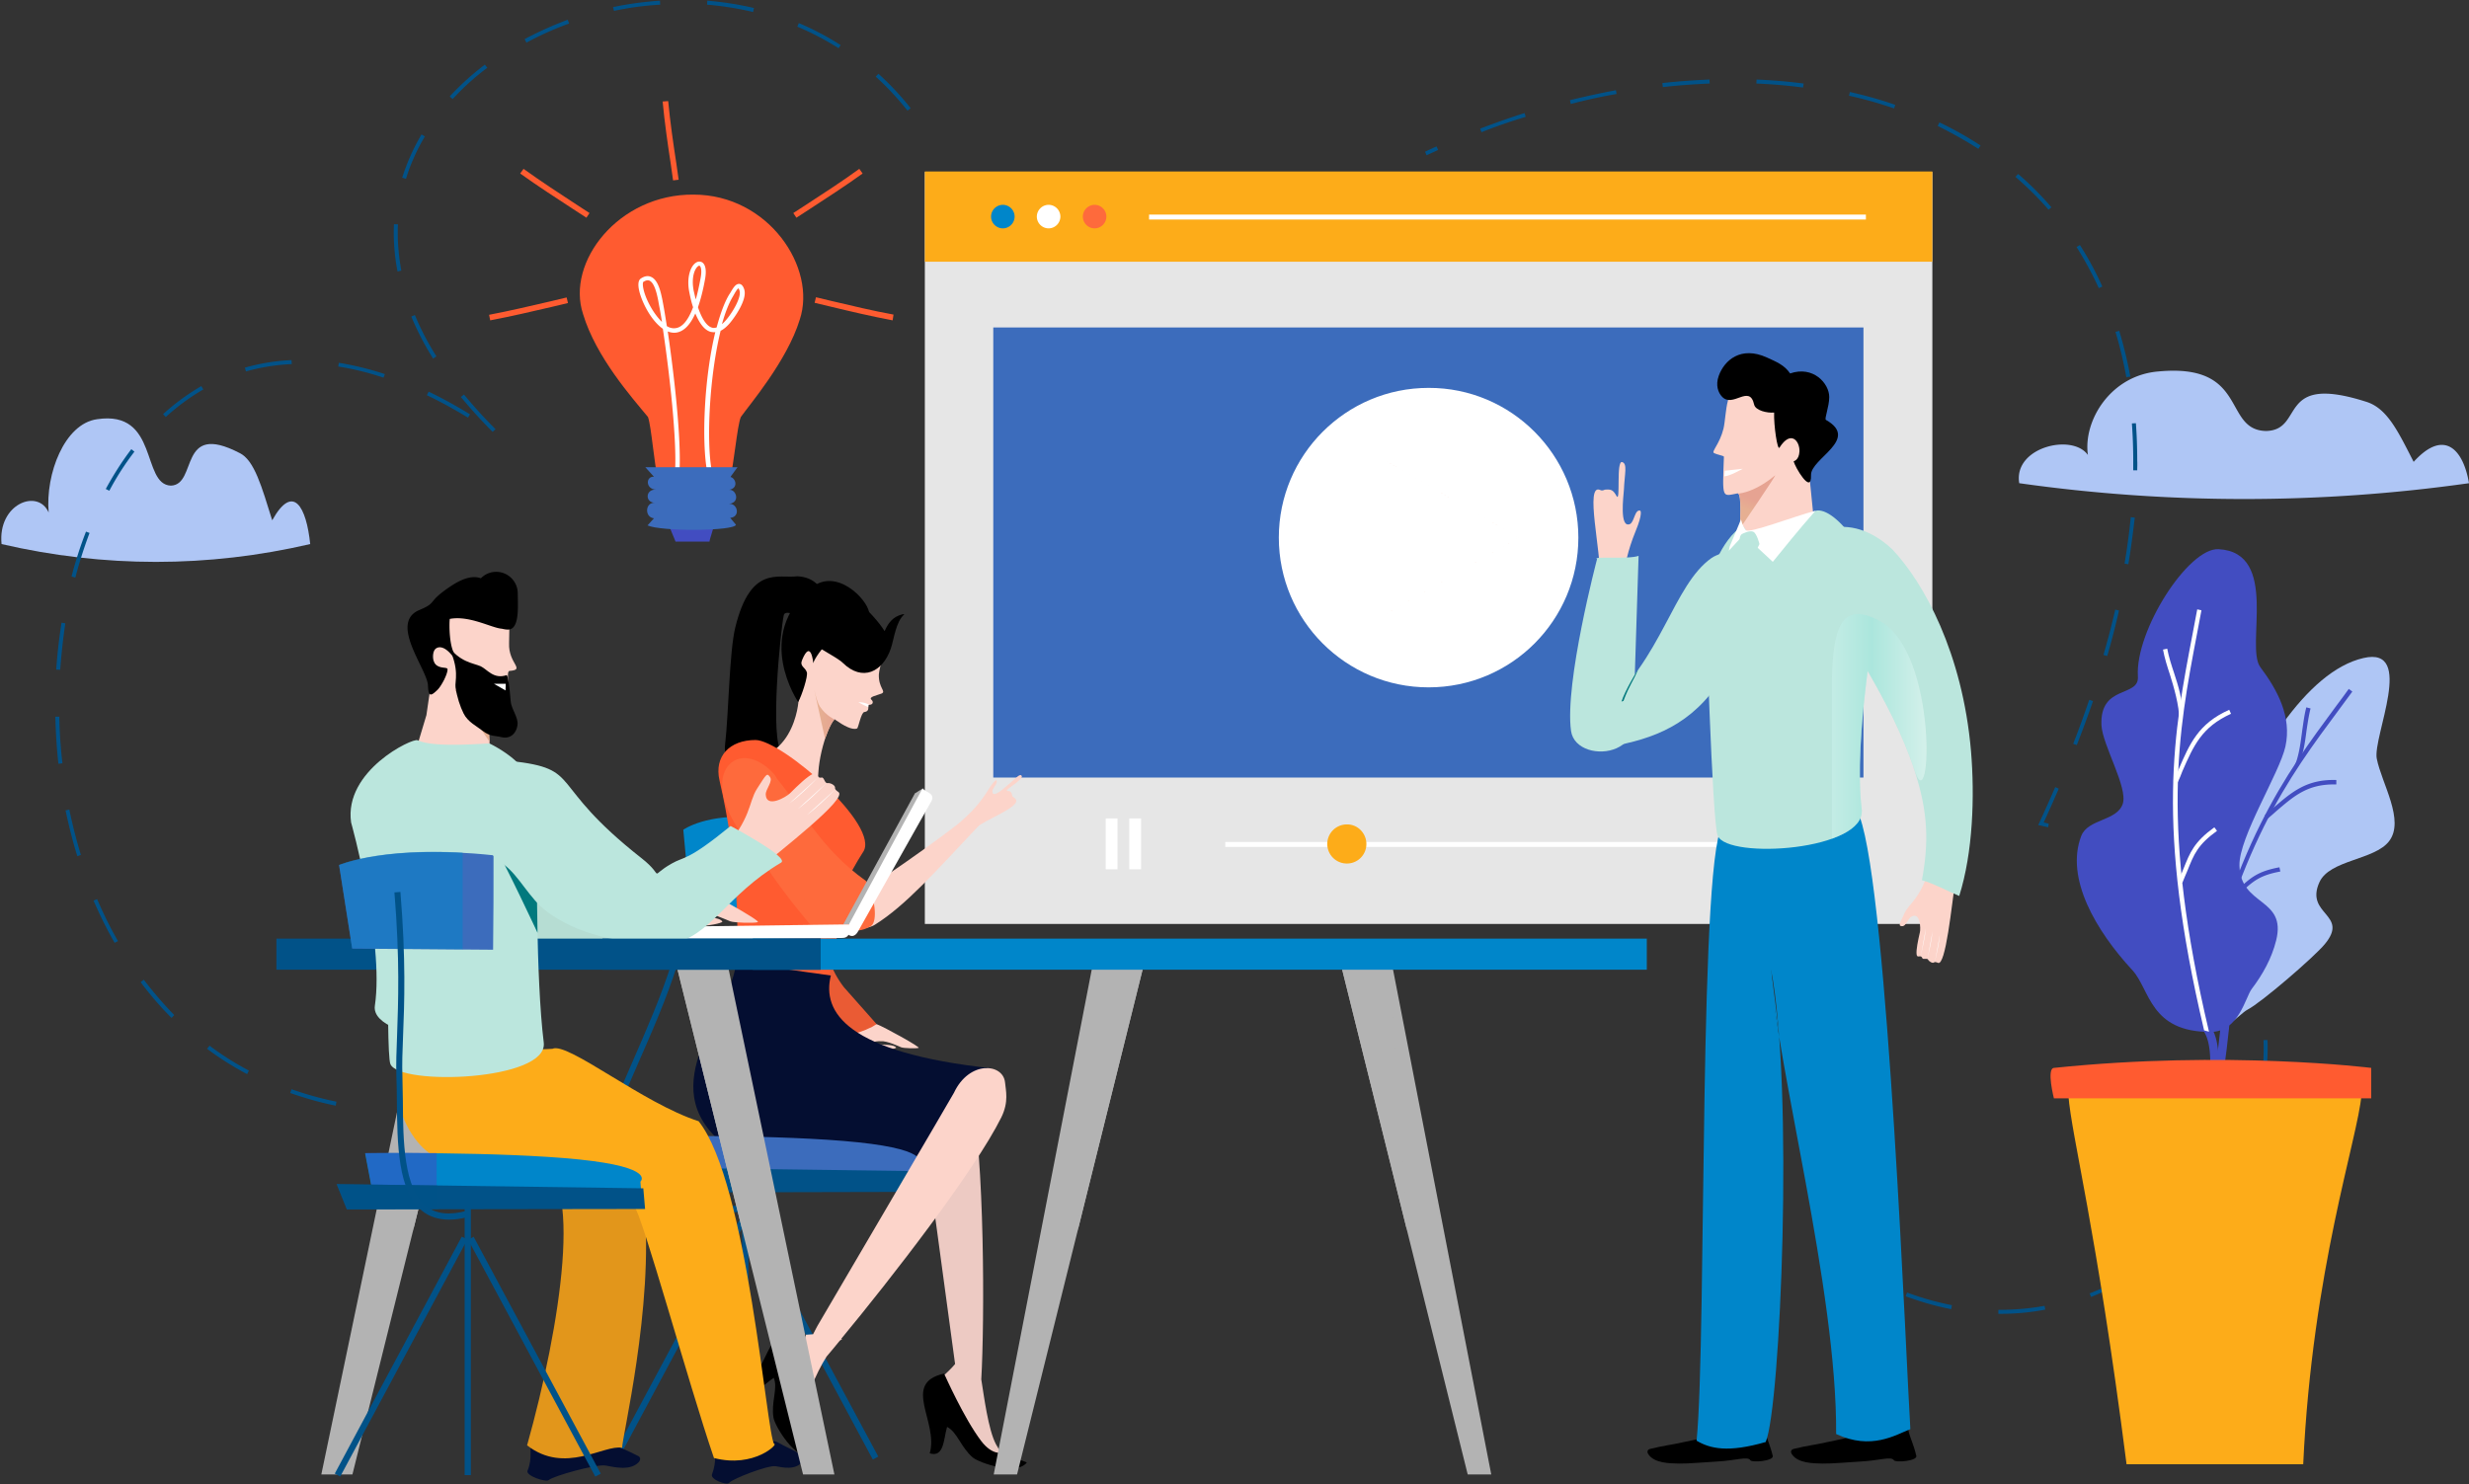 <svg xmlns="http://www.w3.org/2000/svg" width="499" height="300" viewBox="0 0 499 300">
    <rect x="0" y="0" width="499" height="300" fill="#333333" stroke="none"/>
    <defs>
        <linearGradient id="a" x1="-29.564%" x2="103.931%" y1="43.469%" y2="58.32%">
            <stop offset="41.82%" stop-color="#E6AF92"/>
            <stop offset="100%" stop-color="#E6A392"/>
        </linearGradient>
        <linearGradient id="b" x1="70.474%" x2="59.169%" y1="83.902%" y2="46.827%">
            <stop offset="41.82%" stop-color="#E6AF92"/>
            <stop offset="100%" stop-color="#E6A392"/>
        </linearGradient>
        <linearGradient id="c" x1="29.459%" x2="40.78%" y1="84.202%" y2="47.041%">
            <stop offset="41.82%" stop-color="#E6AF92"/>
            <stop offset="100%" stop-color="#E6A392"/>
        </linearGradient>
        <linearGradient id="d" x1="-38.442%" x2="99.928%" y1="50.017%" y2="50.017%">
            <stop offset="0%" stop-color="#FFF"/>
            <stop offset="54.55%" stop-color="#9CE6DD"/>
            <stop offset="100%" stop-color="#FFF"/>
        </linearGradient>
    </defs>
    <g fill="none" fill-rule="evenodd">
        <path fill="#AFC6F5" d="M.314 109.985c-.808-8.129 7.366-11.317 9.521-6.377-.673-7.77 3.189-17.964 9.79-18.862 12.53-1.887 8.893 13.203 14.91 13.428 5.48-.18 1.393-13.07 13.878-6.602 3.01 1.437 4.491 6.871 6.602 13.608 4.266-7.635 6.916-2.65 7.68 4.805-20.66 4.805-41.677 4.805-62.38 0z"/>
        <path fill="#E6E6E6" d="M186.916 34.76H390.54v152.022H186.916z"/>
        <path fill="#FDAC19" d="M186.916 34.67H390.54v18.235H186.916z"/>
        <path fill="#3C6CBC" d="M200.748 66.198h175.868v90.988H200.748z"/>
        <path fill="#FFF" d="M318.997 108.683c0 16.706-13.518 30.27-30.27 30.27-16.706 0-30.269-13.564-30.269-30.27 0-16.707 13.563-30.27 30.27-30.27 16.706-.045 30.269 13.563 30.269 30.27z"/>
        <path fill="#FE6A3C" d="M306.916 108.683l-26.721-15.45v30.854l26.721-15.404-26.721-15.45v30.854z"/>
        <path fill="#FFF" d="M209.55 43.787a2.396 2.396 0 0 0 2.381 2.38 2.396 2.396 0 0 0 2.38-2.38 2.396 2.396 0 0 0-2.38-2.38 2.396 2.396 0 0 0-2.38 2.38z"/>
        <path fill="#0086CA" d="M200.3 43.787a2.396 2.396 0 0 0 2.38 2.38 2.396 2.396 0 0 0 2.38-2.38 2.396 2.396 0 0 0-2.38-2.38 2.396 2.396 0 0 0-2.38 2.38z"/>
        <path fill="#FE6A3C" d="M218.847 43.787a2.396 2.396 0 0 0 2.38 2.38 2.396 2.396 0 0 0 2.38-2.38 2.396 2.396 0 0 0-2.38-2.38 2.396 2.396 0 0 0-2.38 2.38z"/>
        <path fill="#FFF" d="M232.23 43.383h144.88v1H232.23z"/>
        <path fill="#FE6A3C" d="M212.784 170.614l-11.272-6.557v13.069l11.272-6.512-11.272-6.557v13.069z"/>
        <path fill="#FFF" d="M247.635 170.21h128.263v1H247.635z"/>
        <g fill="#FFF">
            <path d="M223.473 165.45h2.38v10.283h-2.38zM228.234 165.45h2.38v10.283h-2.38z"/>
        </g>
        <path fill="#FDAC19" d="M276.153 170.614a3.93 3.93 0 0 1-3.952 3.952 3.958 3.958 0 0 1-3.952-3.952c0-2.2 1.796-3.952 3.952-3.952 2.155-.045 3.952 1.751 3.952 3.952z"/>
        <path fill="#0086CA" d="M152.964 165.27c-10.195-.944-14.865 2.47-14.865 2.47l1.572 16.886 13.293.18v-19.537z"/>
        <path fill="#EA5B34" d="M177.17 207.036c-1.796 3.009-3.413 5.3-6.646 5.3-3.234 0-5.883-2.65-5.883-5.884v-10.958c0-3.234-6.827-8.174-3.593-8.174l2.29-2.56c3.234 0 1.887 7.905 7.23 14.82l6.603 7.456z"/>
        <path d="M175.778 211.168c.09.045.764 0 1.572-.09-1.212-.135-1.93-.135-1.572.09z"/>
        <path fill="#FCD4CA" d="M177.17 207.036c-.314.18-.583.36-.898.539-3.547 1.796-5.838 1.706-6.87 1.976l-1.079.27 1.078 2.829c2.92-.27 7.59-.09 9.297-.315 2.245-.27 2.425-.539 2.425-.539-.36-.673-2.38-.539-3.458-.673-.809.09-1.842.09-1.931.045-.36-.225 1.077-.764 2.29-.674 1.213-.135 3.862 1.123 4.087 1.213.494.224 3.143.269 3.503.134.853.045-7.14-4.356-8.443-4.805z"/>
        <path fill="#000" d="M158.398 124.401c-.673 3.279-2.874 25.285-.36 27.755-.852.988-1.526 2.155-2.02 3.458l-.045.045c.36-1.258-.719.539 0 0 0 .045-.045.09-.045.134h-.045c-.404.225-2.38.944-1.033.54-.449.134-.943.269-1.392.404-.404.044-1.347.18-1.572.18-.673 0-.404 1.077-1.123 1.032.494 0-4.805-2.2-4.221-7.41.718-6.108.853-18.773 2.066-23.713 3.099-12.62 8.623-9.835 12.575-10.329 6.96.404 5.748 8.398 6.287 9.431 2.74 4.94-8.533-4.266-9.072-1.527zM187.904 293.802c2.92.899 2.785-2.874 3.503-5.344 2.066 1.033 2.785 4.132 5.21 6.198 1.392 1.122 8.937 3.682 10.913.988-5.165-2.066-6.243-2.111-6.961-2.92-5.3-3.862-6.602-9.88-9.79-15.044-8.668 1.976-1.033 9.7-2.875 16.122z"/>
        <path fill="#EDCAC3" d="M194.64 216.826c-2.649-2.784-10.553-1.661-8.891 5.345.09.404 7.23 53.218 7.23 53.218s.045.135.045.36c-.719.898-2.11 2.155-2.11 2.155s3.951 8.892 7.41 13.428c2.245 2.92 4.176 2.336 4.176 2.336s-.36-.09-1.213-1.707c-1.571-2.964-2.425-9.79-2.964-13.114.674-11.542.719-44.82-2.155-58.787-.674-3.413-.45-2.11-1.527-3.234z"/>
        <path fill="#FCD4CA" d="M161.362 141.602c1.213-2.246-2.11-9.297-1.886-10.06.494-1.572 13.069-6.557 15.045-5.749 1.347.54 6.736-.539-3.099 20.524-.539-.18-1.033-.494-1.482-1.077-1.437-1.932-4.221 5.613-4.536 10.823-.36 5.434-1.527 22.5-1.796 22.994-.18.36-9.072-4.581-10.42-7.455.584-2.695-7.769-16.213-7.005-18.818 14.416 3.997 15.314-11.631 15.18-11.182z"/>
        <path fill="#FCD4CA" d="M177.62 136.347c.045-1.212 1.661-6.197 1.437-7.949-4.806-2.245-5.39-2.335-7.635 1.527-1.168 2.066-5.793 13.024-5.703 13.159.269.135 5.568 4.985 7.5 4.176.269-.09.808-3.278 1.482-3.323.673-.09.808-.449.808-.943 0-.539-.135-.45.404-.539.54-.09.629-.629.225-.988-.674-.584.988-.853 2.02-1.257 1.034-.45-.628-1.078-.538-3.863z"/>
        <path fill="#FFF" d="M175.599 142.545c.135-.135-.943-.629-2.111-.584 0 0 2.066 1.168 2.021.898-.045-.18-.135-.224.09-.314z"/>
        <path fill="url(#a)" d="M46.392 33.054l-2.29-10.374s.584 2.829 1.257 3.862c1.348 1.976 3.054 2.56 2.92 2.65-.764.583-1.887 3.862-1.887 3.862z" transform="translate(120.36 116.317)"/>
        <path fill="#000" d="M164.012 118.787c-11.856 9.701-2.695 23.13-2.695 23.13.719-1.258 2.021-5.255 1.752-6.019-.36-1.078-1.527-1.167-.943-2.515 1.796-4.311 2.245.674 2.245.674.494-1.886 5.794-7.77 7.635-9.162 1.796-1.347 3.638-1.078 3.638-1.078-.315-2.604-6.557-9.161-11.632-5.03z"/>
        <path fill="#FF5B30" d="M170.39 186.153c-8.085 18.862 3.906 37.77 1.347 37.77-7.051 0-23.623 3.188-25.554-9.657 0 0 6.916-23.173-.764-56.497-1.123-4.85 2.021-8.173 7.276-8.173 5.254 0 25.554 17.47 21.691 22.724 0 .09-6.871 10.015-3.997 13.833z"/>
        <path fill="#FE6A3C" d="M168.413 192.216a35.108 35.108 0 0 1 1.931-6.063c-1.572-2.111.674-4.76 3.01-6.692-1.617-.718-27.576-23.308-26.992-21.467 3.638 11.362 10.779 21.737 22.051 34.222z"/>
        <path fill="#000" d="M182.425 124.177c-2.066.494-2.964 1.886-3.638 3.413-1.167-1.886-3.368-4.267-5.568-6.198-1.213.854-2.605 1.527-4.177 2.156-.36.135-.764.27-1.123.404-.135 2.2-4.221 3.279-4.49 5.48.942 1.077 5.748 3.412 6.915 4.58 3.952 3.862 8.084 1.841 9.7-2.92.63-1.84.989-5.433 2.74-6.915-.134-.045-.269 0-.359 0z"/>
        <path fill="#040E31" d="M148.743 194.506c-.584 9.88-17.47 24.745-2.336 36.961 4.76.674 36.422 6.108 39.252 1.752 7.23-11.093 12.71-16.797 14.82-17.246-29.416-3.189-34.401-11.362-32.56-18.772"/>
        <path fill="#FCD4CA" d="M192.44 168.009c2.021-2.605 4.267-3.503 7.276-8.308 1.347-2.156 1.661-1.976 1.661-1.976.404.583-.808 1.571-.808 2.245 0 1.707 2.784-1.033 3.368-1.482 1.392-1.168 2.246-2.245 2.56-1.617.404.719-3.683 2.92-2.92 3.01.72.044.854.224 1.034 1.077.045.135.404.27.629.539 1.347 1.572-6.378 4.266-8.264 6.018-.36.314-4.67 3.054-4.985 3.323-.719-.943 1.123-1.886.45-2.829z"/>
        <path fill="#FCD4CA" d="M198.054 166.662c-9.252 9.835-15.045 16.392-21.198 20.254-3.188 2.021-8.622-.763-1.482-7.365 0 0 13.967-9.341 20.659-14.91 1.257-1.033 2.83 1.167 2.02 2.02z"/>
        <path fill="#FE6A3C" d="M157.096 157.5c4.536 5.39 8.533 13.967 17.964 20.614 1.751 3.054 2.425 8.173.943 9.117-6.916 4.221-14.73-7.59-18.234-10.51-20.568-17.11-9.79-29.73-1.257-20.164l.584.943z"/>
        <path fill="#015288" d="M150.27 245.12c-18.548-.629-26.048-1.976-28.563-5.165-1.617-2.02-1.123-4.49-.494-7.68.898-4.49 3.547-10.598 6.646-17.694 5.434-12.44 12.216-27.89 10.285-38.758l1.167-.224c2.021 11.227-4.85 26.856-10.374 39.43-3.054 7.007-5.748 13.07-6.602 17.426-.584 2.964-.988 5.12.27 6.692 2.2 2.784 9.97 4.131 27.664 4.715v1.258z"/>
        <g fill="#015288">
            <path d="M150 240.45h1.257v54.34H150z"/>
            <path d="M123.778 294.507l25.666-47.897 1.108.594-25.665 47.896zM150.706 247.168l1.108-.595 25.693 47.886-1.108.594z"/>
        </g>
        <path fill="#3C6CBC" d="M185.883 239.461l-52.994-.314-1.751-9.476s26.946-.36 42.305 1.257c15.36 1.617 12.17 4.491 12.17 4.491l.27 4.042z"/>
        <path fill="#015288" d="M186.153 236.766l-60.674-.808 2.021 5.12 59.012-.135z"/>
        <path fill="#000" d="M150.27 280.33c1.661 2.56 3.996-.405 6.107-1.797.898 2.11-.584 4.985-.045 8.084.315 1.751 4.446 8.578 7.68 7.814-2.605-4.94-3.368-5.659-3.413-6.736-1.527-6.423 1.392-11.812 2.29-17.785-7.86-4.132-7.05 6.737-12.62 10.42z"/>
        <path fill="#FCD4CA" d="M203.129 218.847c-.36-3.907-7.23-4.536-10.33 2.066-.18.404-27.53 47.021-27.53 47.021s-.404.719-.943 1.797c-.763.044-1.437.09-1.437.09s-2.784 9.52-3.054 15.314c-.18 3.772 1.707 4.58 1.707 4.58s-.18-.314.18-2.11c.943-4.446 3.053-9.79 5.344-13.383.808-.944 1.706-2.021 2.65-3.19.18-.134.359-.269.494-.358l-.18-.045c9.97-12.036 26.946-33.907 32.335-44.73 1.572-3.19.898-5.48.764-7.052z"/>
        <g>
            <path fill="#B3B3B3" d="M186.332 159.566c-.134-.09-1.257.808-1.392.763l-14.506 26.542 2.47-.045c.18-.224.54-.898.674-1.122l13.114-24.342c.404-.673.404-1.392-.36-1.796z"/>
            <path fill="#FFF" d="M187.77 160.284c-.135-.09-1.168-.628-1.303-.943l-14.865 27.485c.045.135-.045.09-.045.045l-34.716.45c-.045.134-.045 1.302-.045 1.481 0 .899.63 1.258 1.348 1.213l32.155-.404c.54 0 .988-.225 1.213-.674 0 .045 0 .09.045.09.763.449 1.392.045 1.796-.629l14.82-26.317c.405-.629.405-1.347-.404-1.797z"/>
        </g>
        <path fill="#015288" fill-rule="nonzero" d="M67.86 223.518c-3.144-.629-6.243-1.527-9.207-2.56l.27-.763a67.604 67.604 0 0 0 9.071 2.515l-.135.808zm-17.92-6.377c-2.784-1.482-5.524-3.189-8.084-5.12l.494-.629a59.135 59.135 0 0 0 7.95 5.03l-.36.719zm-15.27-11.363a65.06 65.06 0 0 1-6.242-7.23l.629-.494c1.931 2.515 3.997 4.94 6.153 7.14l-.54.584zm-11.496-15.18c-1.572-2.694-2.964-5.568-4.267-8.532l.719-.315c1.257 2.92 2.65 5.794 4.221 8.489l-.673.359zm-7.545-17.514c-.943-3.01-1.707-6.108-2.38-9.252l.763-.18a101.267 101.267 0 0 0 2.335 9.162l-.718.27zM11.81 154.4c-.359-3.144-.539-6.332-.628-9.52h.808c.045 3.143.27 6.332.629 9.43l-.809.09zm.36-18.997l-.809-.045c.225-3.188.584-6.377 1.078-9.476l.764.135a127.59 127.59 0 0 0-1.033 9.386zm3.054-18.638l-.764-.224a79.35 79.35 0 0 1 2.92-9.072l.718.27a92.13 92.13 0 0 0-2.874 9.026zm6.87-17.56l-.718-.359c1.572-2.874 3.279-5.569 5.165-8.039l.629.494a55.419 55.419 0 0 0-5.075 7.905zm77.47-11.9a101.475 101.475 0 0 1-6.421-7.052l.628-.494a100.1 100.1 0 0 0 6.378 7.006l-.584.54zm-4.984-2.875c-2.785-1.706-5.569-3.233-8.309-4.536l.36-.718c2.74 1.302 5.569 2.874 8.353 4.58l-.404.674zm-61.078-.135l-.539-.583a45.978 45.978 0 0 1 7.725-5.66l.404.675c-2.65 1.526-5.21 3.413-7.59 5.568zm44.012-7.949c-3.099-1.033-6.198-1.796-9.162-2.245l.135-.764a62.294 62.294 0 0 1 9.296 2.29l-.269.72zm-27.8-1.257l-.224-.764a40.965 40.965 0 0 1 9.431-1.527l.045.809c-3.144.135-6.287.629-9.251 1.482zm37.815-2.605a56.62 56.62 0 0 1-4.401-8.488l.718-.314a55.029 55.029 0 0 0 4.357 8.353l-.674.449zM80.344 54.88a40.944 40.944 0 0 1-.763-7.724c0-.63 0-1.213.045-1.842l.808.045c-.045.584-.045 1.213-.045 1.797 0 2.47.27 5.03.719 7.545l-.764.18zm1.707-18.727l-.764-.225a42.157 42.157 0 0 1 3.908-8.757l.673.404c-1.617 2.74-2.919 5.614-3.817 8.578zm101.362-13.788c-1.976-2.47-4.132-4.805-6.422-6.871l.539-.584a56.344 56.344 0 0 1 6.512 6.961l-.629.494zM91.482 20.03l-.584-.539a54.176 54.176 0 0 1 7.096-6.422l.494.629a50.097 50.097 0 0 0-7.006 6.332zm78.009-10.284c-2.65-1.662-5.434-3.144-8.353-4.357l.314-.718a55.909 55.909 0 0 1 8.443 4.446l-.404.629zm-63.099-1.123l-.36-.719a72.488 72.488 0 0 1 8.714-3.907l.269.763a62.205 62.205 0 0 0-8.623 3.863zm45.809-6.198a63.652 63.652 0 0 0-9.297-1.482l.045-.808a65.48 65.48 0 0 1 9.431 1.482l-.18.808zm-28.114-.224l-.18-.764c3.144-.674 6.288-1.078 9.476-1.302l.045.808c-3.099.18-6.242.584-9.341 1.258z"/>
        <path fill="#AFC6F5" d="M408.099 97.68c-1.213-7.276 10.733-10.15 13.877-5.704-.988-6.961 4.626-16.123 14.281-16.886 18.234-1.707 12.935 11.811 21.692 12.036 7.994-.135 2.021-11.722 20.21-5.928 4.356 1.302 6.557 6.152 9.655 12.17 6.243-6.871 10.06-2.38 11.183 4.312a324.368 324.368 0 0 1-90.898 0z"/>
        <path fill="#015288" fill-rule="nonzero" d="M404.192 265.599h-.315v-.809h.315c3.009 0 6.062-.269 9.027-.808l.134.764c-3.009.583-6.063.853-9.161.853zm-9.836-.943c-3.054-.584-6.152-1.482-9.206-2.605l.27-.764a57.192 57.192 0 0 0 9.071 2.56l-.135.809zm28.249-2.47l-.27-.719a50.874 50.874 0 0 0 8.443-4.177l.405.674a60.693 60.693 0 0 1-8.578 4.222zm16.257-9.88l-.539-.584a58.462 58.462 0 0 0 6.602-6.737l.629.494a53.396 53.396 0 0 1-6.692 6.826zm12.17-14.641l-.673-.405a52.797 52.797 0 0 0 4.042-8.532l.764.269c-1.123 2.964-2.47 5.883-4.132 8.668zm6.603-17.875l-.764-.134c.404-2.515.629-5.03.629-7.5 0-.63 0-1.258-.045-1.887l.808-.044c.045.628.045 1.302.045 1.93-.045 2.516-.224 5.076-.673 7.635zm-1.662-18.772a38.552 38.552 0 0 0-3.638-8.668l.674-.404c1.572 2.785 2.83 5.749 3.683 8.803l-.719.269zm-9.207-16.213c-2.065-2.245-4.446-4.311-7.05-6.242l.449-.629c2.65 1.931 5.075 4.087 7.14 6.332l-.539.54zm-15.09-11.137a85.25 85.25 0 0 0-8.667-3.728l.27-.763c3.098 1.122 6.062 2.38 8.757 3.727l-.36.764zm-17.739-6.422c-.494-.135-.988-.225-1.527-.36l-.494-.09.225-.449c1.122-2.425 2.2-4.85 3.233-7.23l.719.314c-.988 2.246-1.976 4.536-3.054 6.826.36.09.718.18 1.033.27l-.135.719zm5.794-16.617l-.719-.27a216.043 216.043 0 0 0 3.234-8.892l.763.27a245.492 245.492 0 0 1-3.278 8.892zm6.152-18.01l-.763-.224c.898-3.099 1.706-6.152 2.38-9.161l.763.18a154.657 154.657 0 0 1-2.38 9.206zm4.267-18.547l-.764-.135c.54-3.188.943-6.332 1.258-9.386l.808.09c-.36 3.054-.763 6.242-1.302 9.43zm1.796-18.997h-.808v-1.931c0-2.56-.09-5.075-.27-7.545l.809-.045c.18 2.47.27 5.03.27 7.59.044.673 0 1.302 0 1.93zm-2.2-18.818c-.584-3.143-1.303-6.242-2.201-9.161l.763-.225a86.904 86.904 0 0 1 2.246 9.252l-.808.134zm-5.57-18.008c-1.302-2.875-2.829-5.66-4.49-8.309l.673-.404a62.875 62.875 0 0 1 4.536 8.398l-.718.315zm-10.15-15.854c-2.065-2.38-4.31-4.58-6.69-6.646l.538-.584c2.425 2.066 4.67 4.356 6.737 6.736l-.584.494zM288.324 31.392l-.314-.718c.763-.36 1.527-.719 2.335-1.078l.315.718c-.764.36-1.572.719-2.336 1.078zm111.512-1.302a86.007 86.007 0 0 0-8.218-4.626l.359-.718a70.81 70.81 0 0 1 8.308 4.67l-.449.674zm-100.419-3.368l-.27-.719c2.965-1.123 5.974-2.2 8.983-3.144l.224.764a105.064 105.064 0 0 0-8.937 3.099zm83.398-4.806c-2.919-.988-5.973-1.886-9.116-2.56l.18-.763c3.143.718 6.242 1.572 9.16 2.605l-.224.718zm-65.344-.898l-.18-.764a181.765 181.765 0 0 1 9.297-2.02l.135.763a109.609 109.609 0 0 0-9.252 2.021zm46.931-3.323a106.717 106.717 0 0 0-9.43-.809l.044-.808c3.189.135 6.422.404 9.52.808l-.134.809zm-28.338-.09l-.09-.809c3.189-.359 6.377-.583 9.521-.718l.045.808c-3.099.135-6.288.36-9.476.719z"/>
        <g>
            <path fill="#424DC1" d="M447.979 231.063c-1.707-3.458-1.033-8.668-.09-15.898.584-4.581 1.258-9.79 1.572-16.033l1.707.09c-.315 6.332-.988 11.81-1.572 16.167-.898 6.916-1.527 11.901-.045 14.955l-1.572.719z"/>
            <path fill="#AFC6F5" d="M480.36 153.368c.987 5.03 5.748 12.485 2.47 16.707-2.965 3.817-11.992 3.727-14.058 8.263-3.009 6.647 6.153 6.422 1.078 12.53-2.066 2.515-12.754 11.767-15.628 13.249-1.662.853-5.345 5.793-9.79 3.727-9.791-4.625 10.104-69.52 33.233-74.82 10.598-2.47 1.841 15.943 2.694 20.344z"/>
            <path fill="#424DC1" d="M444.162 207.665l-.854-.18c8.13-36.781 18.234-50.39 28.878-64.805.853-1.123 1.706-2.29 2.515-3.414l.718.54c-.853 1.167-1.706 2.29-2.515 3.413-10.644 14.326-20.703 27.844-28.742 64.446z"/>
            <path fill="#424DC1" d="M472.186 158.578c-5.704-.135-8.399 2.2-12.171 5.434a57.83 57.83 0 0 1-1.707 1.482l-.583-.674a57.83 57.83 0 0 0 1.706-1.482c3.773-3.233 6.737-5.838 12.755-5.658v.898zM451.347 181.841l-.584-.673c.674-.584 1.258-1.123 1.752-1.572 2.38-2.156 3.772-3.458 8.174-4.267l.18.854c-4.132.763-5.435 1.93-7.77 4.042a33.798 33.798 0 0 1-1.752 1.616zM464.416 154.85l-.853.404c1.078-2.155 1.437-5.389 1.751-7.724.225-1.482.405-3.054.809-4.536l.853.225c-.36 1.437-.584 2.964-.808 4.446-.315 2.425-.63 4.895-1.752 7.185zM446.901 239.281c-.763-7.41-.539-13.562-.314-18.503.224-5.793.404-9.97-1.258-12.395l1.393-.988c1.976 2.874 1.796 7.32 1.571 13.428-.224 4.896-.449 10.958.315 18.234l-1.707.224z"/>
            <g>
                <path fill="#424DC1" d="M456.826 134.865c3.503 4.67 6.378 10.06 5.075 16.033-1.167 5.345-9.43 18.368-9.296 24.072.18 8.308 9.61 6.422 7.41 15.18-.898 3.593-2.695 6.826-4.94 9.79-1.258 1.662-2.605 8.623-8.219 8.668-12.35.09-12.305-8.533-15.853-12.44-7.365-7.95-13.653-18.593-10.374-27.171 1.347-3.503 7.23-2.964 8.398-6.512 1.078-3.278-4.132-11.901-4.311-15.898-.36-8.264 7.68-5.524 7.365-9.836-.584-9.251 10.194-26.047 16.302-25.733 12.395.674 5.345 19.76 8.443 23.847z"/>
                <path fill="#FFF" d="M446.452 208.563l-.988-.27c-9.88-41.766-6.108-60.269-2.29-80.344.314-1.572.583-3.144.898-4.76l.853.18c-.314 1.616-.584 3.188-.898 4.76-3.817 19.985-7.41 38.847 2.425 80.434z"/>
                <path fill="#FFF" d="M440.075 158.263l-.809-.359c.36-.808.719-1.572 1.033-2.335 2.246-5.21 3.997-9.297 10.24-12.081l.36.808c-5.929 2.695-7.546 6.423-9.836 11.632-.27.719-.584 1.527-.988 2.335zM441.063 178.473l-.809-.36c.405-.897.72-1.75 1.033-2.47 1.348-3.368 2.156-5.433 6.243-8.397l.539.718c-3.907 2.83-4.626 4.67-5.973 8.039-.315.674-.629 1.527-1.033 2.47zM441.108 144.341l-.674 1.033c0-2.74-1.078-6.467-1.886-9.027-.539-1.616-1.078-3.323-1.392-5.03l.853-.18c.314 1.662.853 3.324 1.392 4.94.853 2.606 1.707 5.345 1.707 8.264z"/>
            </g>
            <g>
                <path fill="#FDAC19" d="M465.494 296.003c1.841-39.386 11.093-66.063 11.766-74.64H418.024c.674 8.577 5.614 26.496 11.766 74.64h35.704z"/>
                <path fill="#FF5B30" d="M479.237 222.036h-64.132s-1.527-6.018 0-6.153c35.03-3.637 64.132 0 64.132 0v6.153z"/>
            </g>
        </g>
        <path fill="#040E31" d="M144.79 292.14l4.177.81c.045 0 2.964-.764 3.009-.764 1.392 2.11 3.189-1.752 5.165-.63 1.93 1.079 2.83 1.348 5.03 2.65.404.27.404.809.045 1.258-1.438 1.796-3.908 1.213-5.435.943-1.527-.27-8.802 2.56-9.43 3.368-.45.54-3.818-.673-3.459-1.706 1.033-2.695.45-4.581.898-5.928zM107.38 291.332l5.21 1.033c.045 0 3.638-.628 3.682-.628 1.842 2.2 3.863-1.572 6.333-.36 2.47 1.213 3.593 1.527 6.377 2.964.539.27.494.809.09 1.258-1.662 1.751-4.76 1.033-6.647.673-1.886-.359-10.733 2.156-11.497 2.92-.494.539-4.76-.854-4.311-1.887 1.123-2.694.27-4.58.763-5.973z"/>
        <path fill="#B6DDD3" d="M91.707 187.814c6.107-4.356 8.398-11.048 9.071-13.338 9.521 8.084 11.318 11.856 26.048 8.937 2.111-.404 5.345 2.2 5.48 5.883.044 2.426-2.875 3.234-8.893 4.85-12.036 3.1-31.706-6.332-31.706-6.332z"/>
        <g>
            <path d="M137.47 185.3c.135.09 1.213-.046 2.515-.18-1.931-.18-3.099-.18-2.515.18z"/>
            <path fill="#FCD4CA" d="M139.716 178.743c-.45.314-.944.583-1.438.853-5.613 2.83-9.206 2.694-10.823 3.144-.584.18-1.168.314-1.706.449.538 1.482 1.122 2.964 1.661 4.49 4.626-.404 12.036-.179 14.73-.493 3.549-.405 3.863-.854 3.863-.854-.539-1.033-3.728-.898-5.479-1.033-1.302.135-2.92.135-3.054.045-.584-.359 1.752-1.212 3.638-1.033 1.886-.18 6.063 1.797 6.467 1.932.808.314 4.94.404 5.524.18 1.302 0-11.362-6.962-13.383-7.68z"/>
        </g>
        <g fill="#B3B3B3">
            <path d="M71.228 298.069l25.868-104.057-9.925-2.38-22.23 106.437z"/>
            <path d="M83.488 248.757l13.608-54.745-9.925-2.38z"/>
        </g>
        <path fill="#E2961B" d="M112.77 218.668c-4.042-2.156-18.459-3.683-21.198-2.515-.809-.584 1.257 11.227.763 6.96l15.988 12.216c9.88 1.303 4.94 32.83-1.796 56.857 7.68 5.973 15.539-.225 19.222.494-.18-1.527 6.467-28.608 4.446-49.312-1.258-13.383-7.32-23.173-17.426-24.7z"/>
        <path fill="#FDAC19" d="M141.198 226.662c-11.318-3.638-26.497-16.123-29.551-14.641-.135.09-23.219.674-26.946 1.527-9.432 2.11-2.156 20.793 5.793 20.928 33.054 1.976 32.11 4.401 37.635 9.296 1.572 1.393 11.137 36.333 16.167 50.974 8.174 2.11 13.114-2.965 12.171-2.83-1.527-1.706-5.344-52.86-15.27-65.254z"/>
        <g fill="#B3B3B3">
            <path d="M168.638 298.069l-22.276-106.437-9.925 2.38 25.868 104.057z"/>
            <path d="M150.045 248.757l-13.608-54.745 9.925-2.38z"/>
        </g>
        <g fill="#B3B3B3">
            <path d="M301.392 298.069L280.69 191.632l-9.926 2.38 25.869 104.057z"/>
            <path d="M284.371 248.757l-13.608-54.745 9.926-2.38z"/>
            <g>
                <path d="M205.554 298.069l25.868-104.057-9.925-2.38-20.659 106.437z"/>
                <path d="M217.814 248.757l13.608-54.745-9.925-2.38z"/>
            </g>
        </g>
        <path fill="#0086CA" d="M152.156 189.746H332.83v6.287H152.156z"/>
        <path fill="#015288" d="M55.868 189.746h109.985v6.287H55.868z"/>
        <g fill="#015288">
            <path d="M93.907 243.862h1.257v54.341h-1.257z"/>
            <path d="M67.661 297.894l25.666-47.896 1.108.593-25.665 47.897zM94.619 250.618l1.108-.594 25.693 47.885-1.109.595z"/>
        </g>
        <g>
            <path fill="#FCD4CA" d="M102.844 121.662c-2.38.045-6.826 2.11-12.8 2.964-.448.09.315 3.368.72 5.928-.045.314.943 1.751.314.988-2.74-3.099-3.997.404-3.368 2.2.943 2.605 1.84 3.279 1.93 3.548.27.719-1.616-.808-2.38 0-.044.09-1.077 7.276-1.077 7.276l-2.336 7.77s1.482 1.526 8.668 1.975c6.961.36 6.422-4.4 6.422-4.4s-.539-7.052.45-6.962c5.209.27 2.424-7.23 3.592-7.32 3.323-.27-.27-1.437-.09-5.614 0-.808.225-8.353-.045-8.353z"/>
            <path fill="url(#b)" d="M8.443 18.144c-.584-.494 6.961 10.554 6.961 10.554s-.494-7.23.45-6.961c.314.044-2.965.134-7.41-3.593z" transform="translate(83.533 121.257)"/>
            <path fill="#000" d="M84.746 123.323c3.862-1.616 1.257-1.437 6.467-4.895 2.604-1.706 4.536-2.066 5.973-1.527.808-.808 1.886-1.302 3.098-1.302a4.36 4.36 0 0 1 4.357 4.356c0 2.425.449 7.32-1.976 7.32-.45 0-.854-.09-1.258-.18-2.02-.134-6.557-2.739-10.509-1.975-.135 1.078-.135 6.108 1.258 7.455-.045.314-.36.404-1.033-.36-2.74-3.098-4.401-.18-3.503 1.528.898 1.706 2.83.943 2.83 1.571 0 1.033-1.258 3.369-2.022 4.132-1.392 1.347-1.841 1.437-1.931-.853-.09-3.234-7.95-12.665-1.751-15.27z"/>
        </g>
        <path fill="#BBE6DD" d="M107.874 160.599c0-4.312-4.356-7.994-8.892-10.285-.225-.134-11.183.988-14.596-.673-.988-.494-14.91 6.152-13.428 16.616 0 0 6.737 24.027 4.805 37.051-1.122 7.68 29.82 9.342 32.111 4.896 1.213-2.38 0-47.605 0-47.605z"/>
        <path fill="#BBE6DD" d="M78.862 167.29c0-4.311.809-7.41 4.626-9.655.18-.135 1.347 1.93 1.347 1.93s9.521-3.637 10.42-3.996c1.077-.45.359-.045 1.392-.629 3.458-1.886 11.856 8.937 11.856 17.47 0 0-.225 25.285 1.392 38.353.943 7.725-29.102 8.803-30.988 4.357-1.078-2.47-.045-47.83-.045-47.83z"/>
        <path fill="#02797D" d="M108.638 188.578c-.18-8.847-.135-16.168-.135-16.168 0-.494-.045-.988-.09-1.482h-8.578c2.156 3.368 8.803 17.65 8.803 17.65z"/>
        <path fill="#000" d="M97.14 134.686c1.348.628 2.606 2.694 5.255 1.796.225-.09.629 2.65.809 5.21.09 1.571 1.571 3.323 1.392 4.805-.27 2.156-1.886 2.92-3.279 2.515-1.122-.314-2.245-.045-3.817-1.302-1.123-.899-2.964-1.752-3.817-3.503-.674-1.348-1.303-3.234-1.617-5.255-.18-1.257.943-3.548-1.527-8.443 2.38 3.368 5.03 3.503 6.602 4.177z"/>
        <path fill="#FFF" d="M102.17 139.58l.046-1.346h-2.38z"/>
        <path fill="#3C6CBC" d="M99.746 172.904c-21.468-2.29-31.213 1.976-31.213 1.976l2.65 16.886 28.473.225c.09-6.377.09-12.754.09-19.087z"/>
        <path fill="#0086CA" d="M93.503 172.365c-17.11-.943-24.97 2.47-24.97 2.47l2.65 16.887 22.32.18v-19.537z" opacity=".5"/>
        <path fill="#0086CA" d="M129.746 242.92l-54.162-.315-1.797-9.476s27.53-.36 43.204 1.257c15.719 1.617 12.44 4.491 12.44 4.491l.315 4.042z"/>
        <path fill="#424DC1" d="M88.249 233.084c-8.533-.09-14.417 0-14.417 0l1.797 9.476 12.62.09v-9.566z" opacity=".5"/>
        <path fill="#015288" d="M130.015 240.225l-61.976-.854 2.066 5.12 60.27-.09z"/>
        <path fill="#015288" d="M88.383 239.64l-20.344-.269 2.066 5.12 18.278-.045z" opacity=".5"/>
        <path fill="#015288" d="M90.763 246.557c-2.065 0-3.817-.539-5.254-1.617-5.165-3.907-5.21-13.742-5.3-22.41 0-1.707-.044-3.323-.09-4.805-.09-2.56 0-5.3.135-8.488.225-6.468.584-15.27-.538-28.833l1.212-.09c1.123 13.608.809 22.5.54 28.967-.136 3.144-.225 5.884-.136 8.399.045 1.482.045 3.143.09 4.805.045 7.994.135 17.92 4.806 21.422 1.976 1.527 4.67 1.797 8.173.853l.315 1.213c-1.393.404-2.74.584-3.953.584z"/>
        <g>
            <path fill="#FCD4CA" d="M145.644 172.5l6.467 4.177c5.928-4.985 19.311-15.27 17.335-16.572-.404-.27-.718-.54-.674-.809.09-.539-.943-1.077-1.526-.988-.584.09-.674-1.212-1.168-1.122-1.213.27-.584-1.348-1.752-.764-1.167.54-2.964 2.246-4.67 3.952-.719.719-4.76 3.1-4.896.27-.044-1.168 1.572-2.695.809-3.638-.584-.763-.629-.584-2.56 2.425-1.841 2.874-.943 5.883-7.365 13.069z"/>
            <path fill="#FFF" d="M165.314 157.186c-1.84 1.84-3.682 3.682-5.793 5.254M167.021 158.308c-1.841 1.842-3.683 3.683-5.793 5.255M168.862 159.521c-1.841 1.841-3.682 3.683-5.793 5.254"/>
        </g>
        <path fill="#BBE6DD" d="M147.665 166.976c-8.848 7.23-9.342 6.108-11.902 7.59-4.985 2.83-1.077 2.874-6.107-1.078-19.536-15.36-11.542-18.009-26.542-19.67-5.21-.809-9.656 16.077-1.258 20.972 3.1 2.29 5.165 6.917 8.668 9.476 5.973 4.447 14.192 6.557 24.88 6.647 8.398-1.617 11.228-9.88 22.455-16.527 1.842-1.033-10.194-7.41-10.194-7.41z"/>
        <path fill="#015288" d="M121.751 189.746h44.102v6.287h-44.102z"/>
        <g>
            <path fill="#BBE6DD" d="M345.898 112.814c-7.77 5.48-10.015 20.57-22.006 30.405.27 2.335-.045 5.613.18 7.949 8.398-1.393 16.527-3.638 22.814-12.44.045-.09 8.443-15.494 8.713-28.743 0 0-7.635 1.347-9.7 2.83z"/>
            <path fill="#FCD4CA" d="M326.811 125.03c1.438-5.12.494-9.7 3.773-17.695 1.482-3.592.943-4.086.943-4.086-1.123-.405-1.213 2.29-2.11 2.694-2.157.898-1.303-5.614-1.213-6.961.134-3.189.763-5.254-.36-5.569-1.257-.36-.27 8.309-1.122 6.871-.719-1.257-1.078-1.392-2.29-1.302-.225 0-.495.314-.989.09-3.278-1.617.314 13.024-.18 17.38-.044.764.45 10.195.405 10.913 1.841.764 1.392-3.054 3.143-2.335zM390.135 175.06l5.12 2.38c-.809 5.614-2.021 17.964-3.593 17.2-.315-.134-.63-.224-.764-.09-.27.27-1.033-.179-1.212-.538-.18-.404-1.033.045-1.168-.314-.314-.854-1.078.18-1.168-.809-.09-.943.27-2.694.674-4.446.18-.718.09-4.132-1.707-3.144-.763.405-1.077 2.021-1.93 1.932-.674-.09-.63-.18.493-2.56 1.033-2.2 3.234-2.83 5.255-9.611z"/>
            <path fill="#FFF" d="M388.204 193.249c.404-1.887.853-3.728 1.033-5.66M389.55 193.877c.405-1.841.854-3.727 1.034-5.658M391.033 194.55c.404-1.84.853-3.727 1.033-5.658"/>
            <path fill="#FCD4CA" d="M348.323 86.677c.674-2.83.36-10.015 4.087-6.827 1.033.899 1.482-1.841 7.545-.943.45.09.494 6.961.09 9.566.045.314-.853 1.258-.18.45 2.83-3.19 5.39-.54 4.716 1.302-.943 2.694.539 1.392 1.347 2.245.045.09-.18 4.311-.18 4.311l1.258 12.53s-1.527 1.572-8.847 2.021c-7.096.36-6.557-4.49-6.557-4.49s.539-7.276-.45-7.096c-3.143.583-3.053 1.257-2.739-7.41 0-.225-1.257-.36-2.02-.764-.54-.27 1.167-1.841 1.93-4.895z"/>
            <path fill="url(#c)" d="M12.485 17.515c.584-.494-7.096 10.734-7.096 10.734s.494-7.366-.449-7.096c-.314.09 3.01.134 7.545-3.638z" transform="translate(346.257 78.593)"/>
            <path fill="#000" d="M385.689 289.042l-5.165-.09h-3.189c-2.2 1.572-5.569 2.021-8.173 2.605-2.605.584-3.728.629-6.647 1.347-.584.135-.674.629-.36 1.078 1.213 1.841 4.312 1.841 6.198 1.886 1.842.045 5.659-.314 7.545-.404 4.177-.224 6.288-1.123 6.871-.27.36.54 4.716.135 4.536-.853-.583-2.56-1.437-3.997-1.616-5.3zM356.677 289.042l-5.165-.09h-3.189c-2.2 1.572-5.569 2.021-8.173 2.605-2.605.584-3.728.629-6.647 1.347-.584.135-.674.629-.36 1.078 1.213 1.841 4.312 1.841 6.198 1.886 1.842.045 5.659-.314 7.545-.404 4.177-.224 6.288-1.123 6.871-.27.36.54 4.716.135 4.536-.853-.628-2.56-1.437-3.997-1.616-5.3z"/>
            <path fill="#0086CA" d="M375.853 165.09c.36-1.841-1.078-1.168-.943-1.617l-26.362 2.92c-5.39 2.424-3.548 103.742-5.659 124.85 2.74 1.616 6.333 2.47 13.967.269 3.01-7.006 5.704-71.811 1.078-95.524.809 18.189 13.383 64.805 13.159 93.907 7.14 3.324 11.99.18 15-.988-.809-12.395-4.491-108.188-10.24-123.817z"/>
            <path fill="#BBE6DD" d="M344.73 121.707c0-4.716 3.324-12.89 7.456-15.36.224-.134 1.437 2.111 1.437 2.111s10.374-3.952 11.362-4.356c1.168-.494.404-.045 1.527-.674 3.772-2.066 12.934 9.7 12.934 18.997 0 0-4.94 26.901-3.189 41.138 1.033 8.398-27.035 10.24-29.101 5.39-1.123-2.65-2.425-47.246-2.425-47.246z"/>
            <path fill="#FFF" d="M349.58 110.479l2.291-5.479s.27 1.302.943 2.156c.584.808 9.79-2.785 14.102-3.907-1.796 2.11-2.335 2.56-8.623 10.329l-5.883-5.48-3.009 3.234.18-.853z"/>
            <path fill="#BBE6DD" d="M352.14 107.92s1.528-.81 2.246-.405c.719.404 1.213 2.47 1.213 2.47l-1.842 3.772.405 35.524-2.38 2.38-1.842-2.874s2.2-35.164 2.38-35.21c.225-.134-1.616-5.03-.18-5.658M386.946 155.793c2.785 8.488 2.874 14.686 1.482 22.141 2.515.719 5.075 2.156 7.545 3.189 2.784-8.803 3.144-20.165 2.38-29.282-1.706-19.805-9.52-34.042-15.898-40.778-9.835-9.297-20.434-2.515-17.29 4.087 7.185 12.754 17.066 26.182 21.781 40.643z"/>
            <path fill="url(#d)" d="M62.92 54.61c-8.174-4.49-9.522 2.112-9.746 11.857v32.11c3.772-1.346 6.332-3.323 6.018-5.972-.943-7.68.09-19.087 1.212-27.934 3.773 6.512 7.23 13.248 9.521 20.21 3.368 10.284 4.76-23.803-7.006-30.27z" opacity=".5" transform="translate(317.066 70.958)"/>
            <path fill="#FFF" d="M348.593 95.165l-.09 1.122c1.033 0 3.728-1.527 3.728-1.527l-3.638.405z"/>
            <path fill="#000" d="M369.027 84.88c-.36-.18.674-2.65.674-4.626 0-2.739-3.234-6.377-7.905-4.76-1.167-1.707-2.74-2.335-4.715-3.234-5.255-2.38-8.578.584-9.7 3.683-.72 1.976-.09 3.458.628 4.222 2.2 2.425 5.569-2.605 6.512 1.616.27 1.213 2.65 1.752 4.042 1.617-.09 2.65.674 7.725 1.078 7.096 2.335-3.683 4.131-1.257 4.042.763-.09 1.797-1.168 1.977-1.168 1.977.18 1.077 3.638 6.96 3.503 2.829-.135-3.368 9.97-7.23 3.009-11.183z"/>
            <path fill="#BBE6DD" d="M322.77 113.039s-6.602 25.06-5.255 34.715c.539 3.818 5.704 5.075 9.207 3.503 3.503-1.571 5.074-5.703 3.503-9.206l.943-29.686c-2.066.764-9.521 0-8.399.674z"/>
            <path fill="#02797D" d="M328.114 141.692c1.212-3.234 1.976-3.997 2.874-6.153l.045-.18c-.135.18-2.605 4.222-3.323 6.467l.404-.134z"/>
            <path fill="#0086CA" d="M357.17 195.808l.764.225 1.841 14.192z"/>
        </g>
        <g>
            <g fill="#FF5B30">
                <path d="M136.033 36.467l-.45-3.189c-.628-4.131-1.257-8.443-1.66-12.754l1.122-.09c.404 4.312 1.033 8.578 1.662 12.71l.449 3.188-1.123.135zM118.518 44.012l-2.695-1.752c-3.503-2.29-7.185-4.67-10.688-7.185l.673-.943c3.503 2.515 7.141 4.895 10.644 7.185l2.695 1.752-.629.943zM99.072 64.76l-.225-1.122c4.222-.809 8.443-1.797 12.485-2.74l3.189-.763.27 1.122-3.19.764c-4.041.943-8.263 1.931-12.53 2.74zM160.958 44.012l-.629-.943 2.695-1.752c3.503-2.29 7.14-4.625 10.644-7.185l.673.943c-3.548 2.56-7.185 4.895-10.688 7.185l-2.695 1.752zM180.404 64.76c-4.266-.808-8.488-1.796-12.575-2.784l-3.188-.763.27-1.123 3.188.763c4.042.943 8.263 1.976 12.485 2.74l-.18 1.167z"/>
            </g>
            <path fill="#424DC1" d="M135.09 105.853c0 .27 1.392 3.413 1.437 3.638h6.871c-.045-.27 1.033-3.413.988-3.638h-9.296z"/>
            <path fill="#FF5B30" d="M130.958 84.296c.674 1.752 1.347 10.33 1.976 12.126h14.64c.675-1.751 1.393-10.374 2.157-12.126 1.661-2.38 9.34-11.317 11.9-19.67 3.504-10.464-6.287-25.285-21.466-25.285-15.135-.134-25.824 13.653-22.32 24.162 2.604 8.668 9.88 16.886 13.113 20.793z"/>
            <path fill="#FFF" fill-rule="nonzero" d="M142.904 95.254c-1.123-6.107-.584-18.907 1.662-28.113-.315.045-.584 0-.898-.045-1.393-.36-2.38-1.931-3.144-3.728-1.033 2.336-2.335 3.638-3.817 3.863-.584.09-1.168 0-1.752-.225 1.302 8.802 2.74 21.602 2.38 28.248l-.898-.044c.36-6.288-1.078-19.491-2.47-28.743-1.482-1.033-2.784-2.874-3.683-4.716-.943-1.93-1.751-4.49-.898-5.344l.045-.045c.764-.539 1.482-.673 2.11-.404 1.573.629 2.067 3.413 2.381 4.895v.045c.27 1.348.54 3.054.853 5.03.584.36 1.168.494 1.797.404 1.033-.134 2.335-1.078 3.503-4.221-.36-1.078-.584-2.156-.764-3.054-.583-2.92.225-5.21 1.303-5.928.449-.315.898-.315 1.302-.09.674.449.898 1.617.584 3.368-.404 2.246-.898 4.177-1.437 5.704.808 2.38 1.796 3.862 2.874 4.132.27.09.584.044.898-.045.719-2.65 1.527-4.985 2.56-6.692l.18-.27c.584-.987 1.078-1.886 1.841-1.84.629.044.898.808.988 1.077.719 2.11-2.11 5.928-2.919 6.871-.629.719-1.213 1.213-1.841 1.527-2.246 9.072-2.92 22.186-1.797 28.294l-.943.09zm6.333-36.96c-.27.134-.719.943-.944 1.347l-.18.314c-.853 1.437-1.571 3.323-2.2 5.569a6.86 6.86 0 0 0 .809-.808c1.257-1.438 3.188-4.626 2.74-5.973-.09-.315-.18-.405-.225-.45zm-19.222-1.303c-.225.314-.09 1.931 1.078 4.266.673 1.348 1.617 2.785 2.694 3.818-.224-1.527-.494-2.874-.718-4.087v-.045c-.225-1.123-.719-3.772-1.841-4.221-.315-.135-.719-.045-1.213.269zm11.317-3.278c-.09 0-.18.044-.224.09-.719.493-1.437 2.335-.898 5.03.134.583.269 1.167.404 1.706.36-1.213.673-2.65.988-4.356.314-1.662 0-2.336-.18-2.426-.045-.044-.09-.044-.09-.044z"/>
            <path fill="#3C6CBC" d="M130.42 94.446c.897.988 1.346 1.482 1.75 1.931-1.661-.134-1.75 2.47.36 2.605-2.11-.09-2.2 2.65-.135 2.65-2.066-.135-2.155 2.964-.224 3.143-.494.54-.899.988-1.303 1.438 2.695 1.257 17.56 1.167 17.875-.135-.36-.45-.764-.898-1.168-1.392 2.11-.18 1.527-2.964-.225-2.83 2.336-.27 1.437-3.009 0-2.83 1.976-.358 1.348-2.38.27-2.604.449-.629.853-1.168 1.437-1.976h-18.638z"/>
        </g>
    </g>
</svg>
